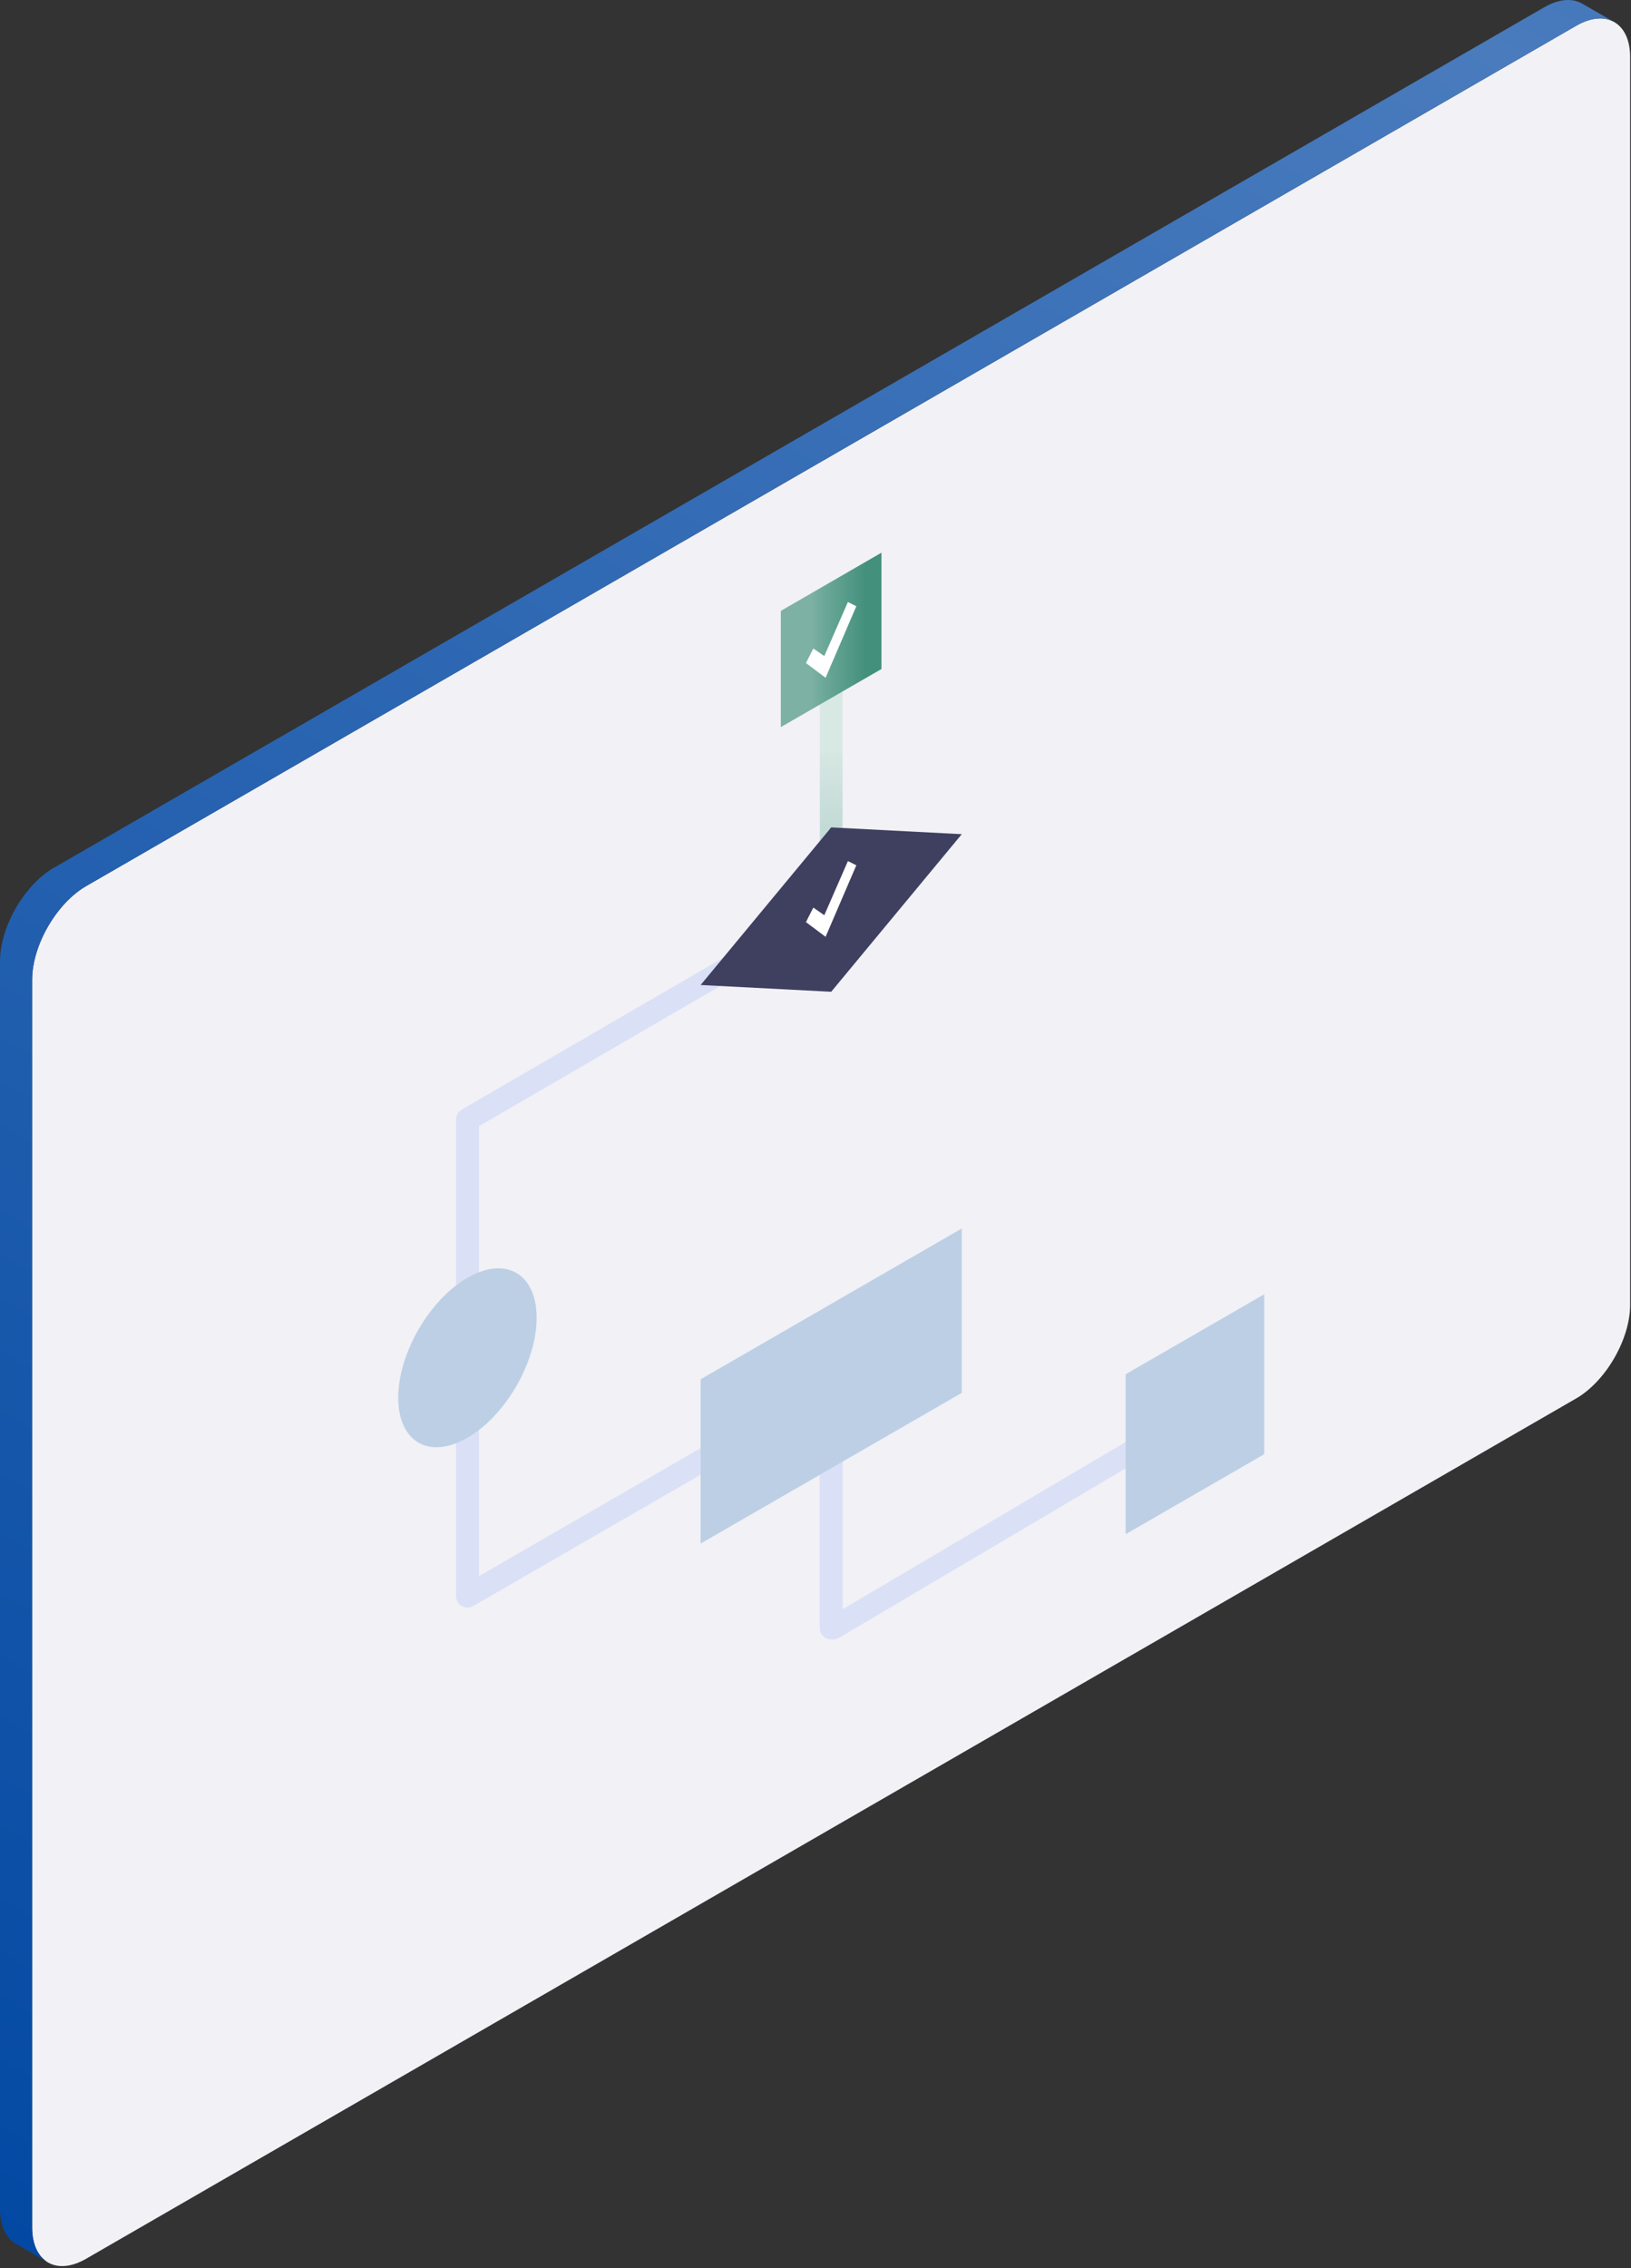 <svg width="251" height="349" viewBox="0 0 251 349" fill="none" xmlns="http://www.w3.org/2000/svg">
<rect x="0" y="0" width="251" height="349" fill="#333333" stroke="none"/>
<path d="M182.906 216.18V220.228L129.121 252.013C128.779 252.229 128.383 252.301 128.006 252.247H127.916C126.944 252.247 126.171 251.474 126.171 250.502V216.288L115.378 222.53V218.483L127.034 211.755C127.574 211.449 128.24 211.449 128.779 211.755C129.319 212.061 129.661 212.637 129.661 213.266V247.642L182.906 216.18Z" fill="url(#paint0_linear_1473_1163)"/>
<path d="M4.947 342.765C4.947 348.054 8.688 350.212 13.258 347.568L242.556 215.191C247.125 212.547 250.867 206.071 250.867 200.782V8.774C250.867 3.485 247.125 1.327 242.556 3.971L13.258 136.348C8.688 138.992 4.947 145.468 4.947 150.756V342.765Z" fill="#F1F1F6"/>
<path d="M8.329 133.506L237.627 1.129C239.894 -0.184 241.944 -0.31 243.455 0.535C243.455 0.535 243.491 0.535 243.509 0.571L248.384 3.377C246.891 2.532 244.822 2.658 242.556 3.971L13.258 136.348C8.688 138.992 4.947 145.468 4.947 150.757V342.765C4.947 345.284 5.81 347.1 7.195 348L2.77 345.445C1.079 344.654 0 342.729 0 339.923V147.914C0 142.626 3.742 136.15 8.311 133.506H8.329Z" fill="url(#paint1_linear_1473_1163)"/>
<path d="M73.699 173.278V242.552L115.378 218.483L127.034 211.755C127.574 211.45 128.24 211.45 128.779 211.755C129.319 212.061 129.661 212.637 129.661 213.266V250.503C129.661 251.438 128.941 252.193 128.006 252.247H127.916C126.944 252.247 126.171 251.474 126.171 250.503V216.289L115.378 222.531L72.817 247.103C72.278 247.409 71.612 247.409 71.072 247.103C70.533 246.779 70.209 246.203 70.209 245.574V172.271C70.209 171.659 70.533 171.084 71.072 170.76L142.81 129.099L141.929 133.632L73.699 173.278Z" fill="#DAE0F5"/>
<path d="M129.661 98.464H126.171V138.327H129.661V98.464Z" fill="url(#paint2_linear_1473_1163)"/>
<path d="M120.163 94.003L135.651 85.044V102.943L120.163 111.883V94.003Z" fill="url(#paint3_linear_1473_1163)"/>
<path d="M119.533 216.108V220.137L107.823 226.901L72.817 247.12C72.278 247.426 71.612 247.426 71.072 247.12C70.533 246.796 70.209 246.22 70.209 245.591V215.083H73.699V242.569L107.823 222.872L119.533 216.108Z" fill="#DAE0F5"/>
<path d="M130.488 92.636L126.854 100.947L125.164 99.796L124.03 102.026L127.052 104.293L131.783 93.284L130.488 92.636Z" fill="white"/>
<path d="M142.81 129.099L141.929 133.632L73.699 173.278V204.11H70.209V172.271C70.209 171.659 70.533 171.084 71.072 170.76L142.81 129.099Z" fill="#DAE0F5"/>
<path d="M127.916 127.317L107.823 151.566L127.916 152.609L148.009 128.361L127.916 127.317Z" fill="#3F3F60"/>
<path d="M130.488 132.499L126.854 140.827L125.164 139.658L124.03 141.888L127.052 144.155L131.783 133.146L130.488 132.499Z" fill="white"/>
<path d="M61.287 215.083C61.287 208.283 66.053 200.027 71.936 196.627C77.818 193.227 82.585 195.979 82.585 202.779C82.585 209.579 77.818 217.835 71.936 221.235C66.053 224.635 61.287 221.883 61.287 215.083Z" fill="#BCCFE5"/>
<path d="M184.759 219.131L182.906 220.228V216.181L183.014 216.109L184.759 219.131Z" fill="#DAE0F5"/>
<path d="M182.906 216.18V220.228L129.121 252.013C128.779 252.229 128.383 252.301 128.006 252.247H127.916C126.944 252.247 126.171 251.474 126.171 250.502V216.288L115.378 222.53V218.483L127.034 211.755C127.574 211.449 128.24 211.449 128.779 211.755C129.319 212.061 129.661 212.637 129.661 213.266V247.642L182.906 216.18Z" fill="#DAE0F5"/>
<path d="M173.229 236.076L194.545 223.772V199.164L173.229 211.468V236.076Z" fill="#BCCFE5"/>
<path d="M148.009 214.327L107.823 237.514V212.241L148.009 189.036V214.327Z" fill="#BCCFE5"/>
<defs>
<linearGradient id="paint0_linear_1473_1163" x1="115.378" y1="231.902" x2="182.906" y2="231.902" gradientUnits="userSpaceOnUse">
<stop offset="0.3" stop-color="#7CB1A4"/>
<stop offset="0.43" stop-color="#6CA899"/>
<stop offset="0.85" stop-color="#43907C"/>
</linearGradient>
<linearGradient id="paint1_linear_1473_1163" x1="185.695" y1="-32.833" x2="-23.835" y2="330.083" gradientUnits="userSpaceOnUse">
<stop stop-color="#4579BB"/>
<stop offset="0.03" stop-color="#497BBD"/>
<stop offset="1" stop-color="#0349A3"/>
</linearGradient>
<linearGradient id="paint2_linear_1473_1163" x1="127.916" y1="109.833" x2="127.916" y2="128.667" gradientUnits="userSpaceOnUse">
<stop offset="0.29" stop-color="#D8E8E3"/>
<stop offset="0.84" stop-color="#C5DCD7"/>
<stop offset="0.91" stop-color="#C3DBD6"/>
</linearGradient>
<linearGradient id="paint3_linear_1473_1163" x1="120.163" y1="98.464" x2="135.651" y2="98.464" gradientUnits="userSpaceOnUse">
<stop offset="0.3" stop-color="#7CB1A4"/>
<stop offset="0.43" stop-color="#6CA899"/>
<stop offset="0.85" stop-color="#43907C"/>
</linearGradient>
</defs>
</svg>
